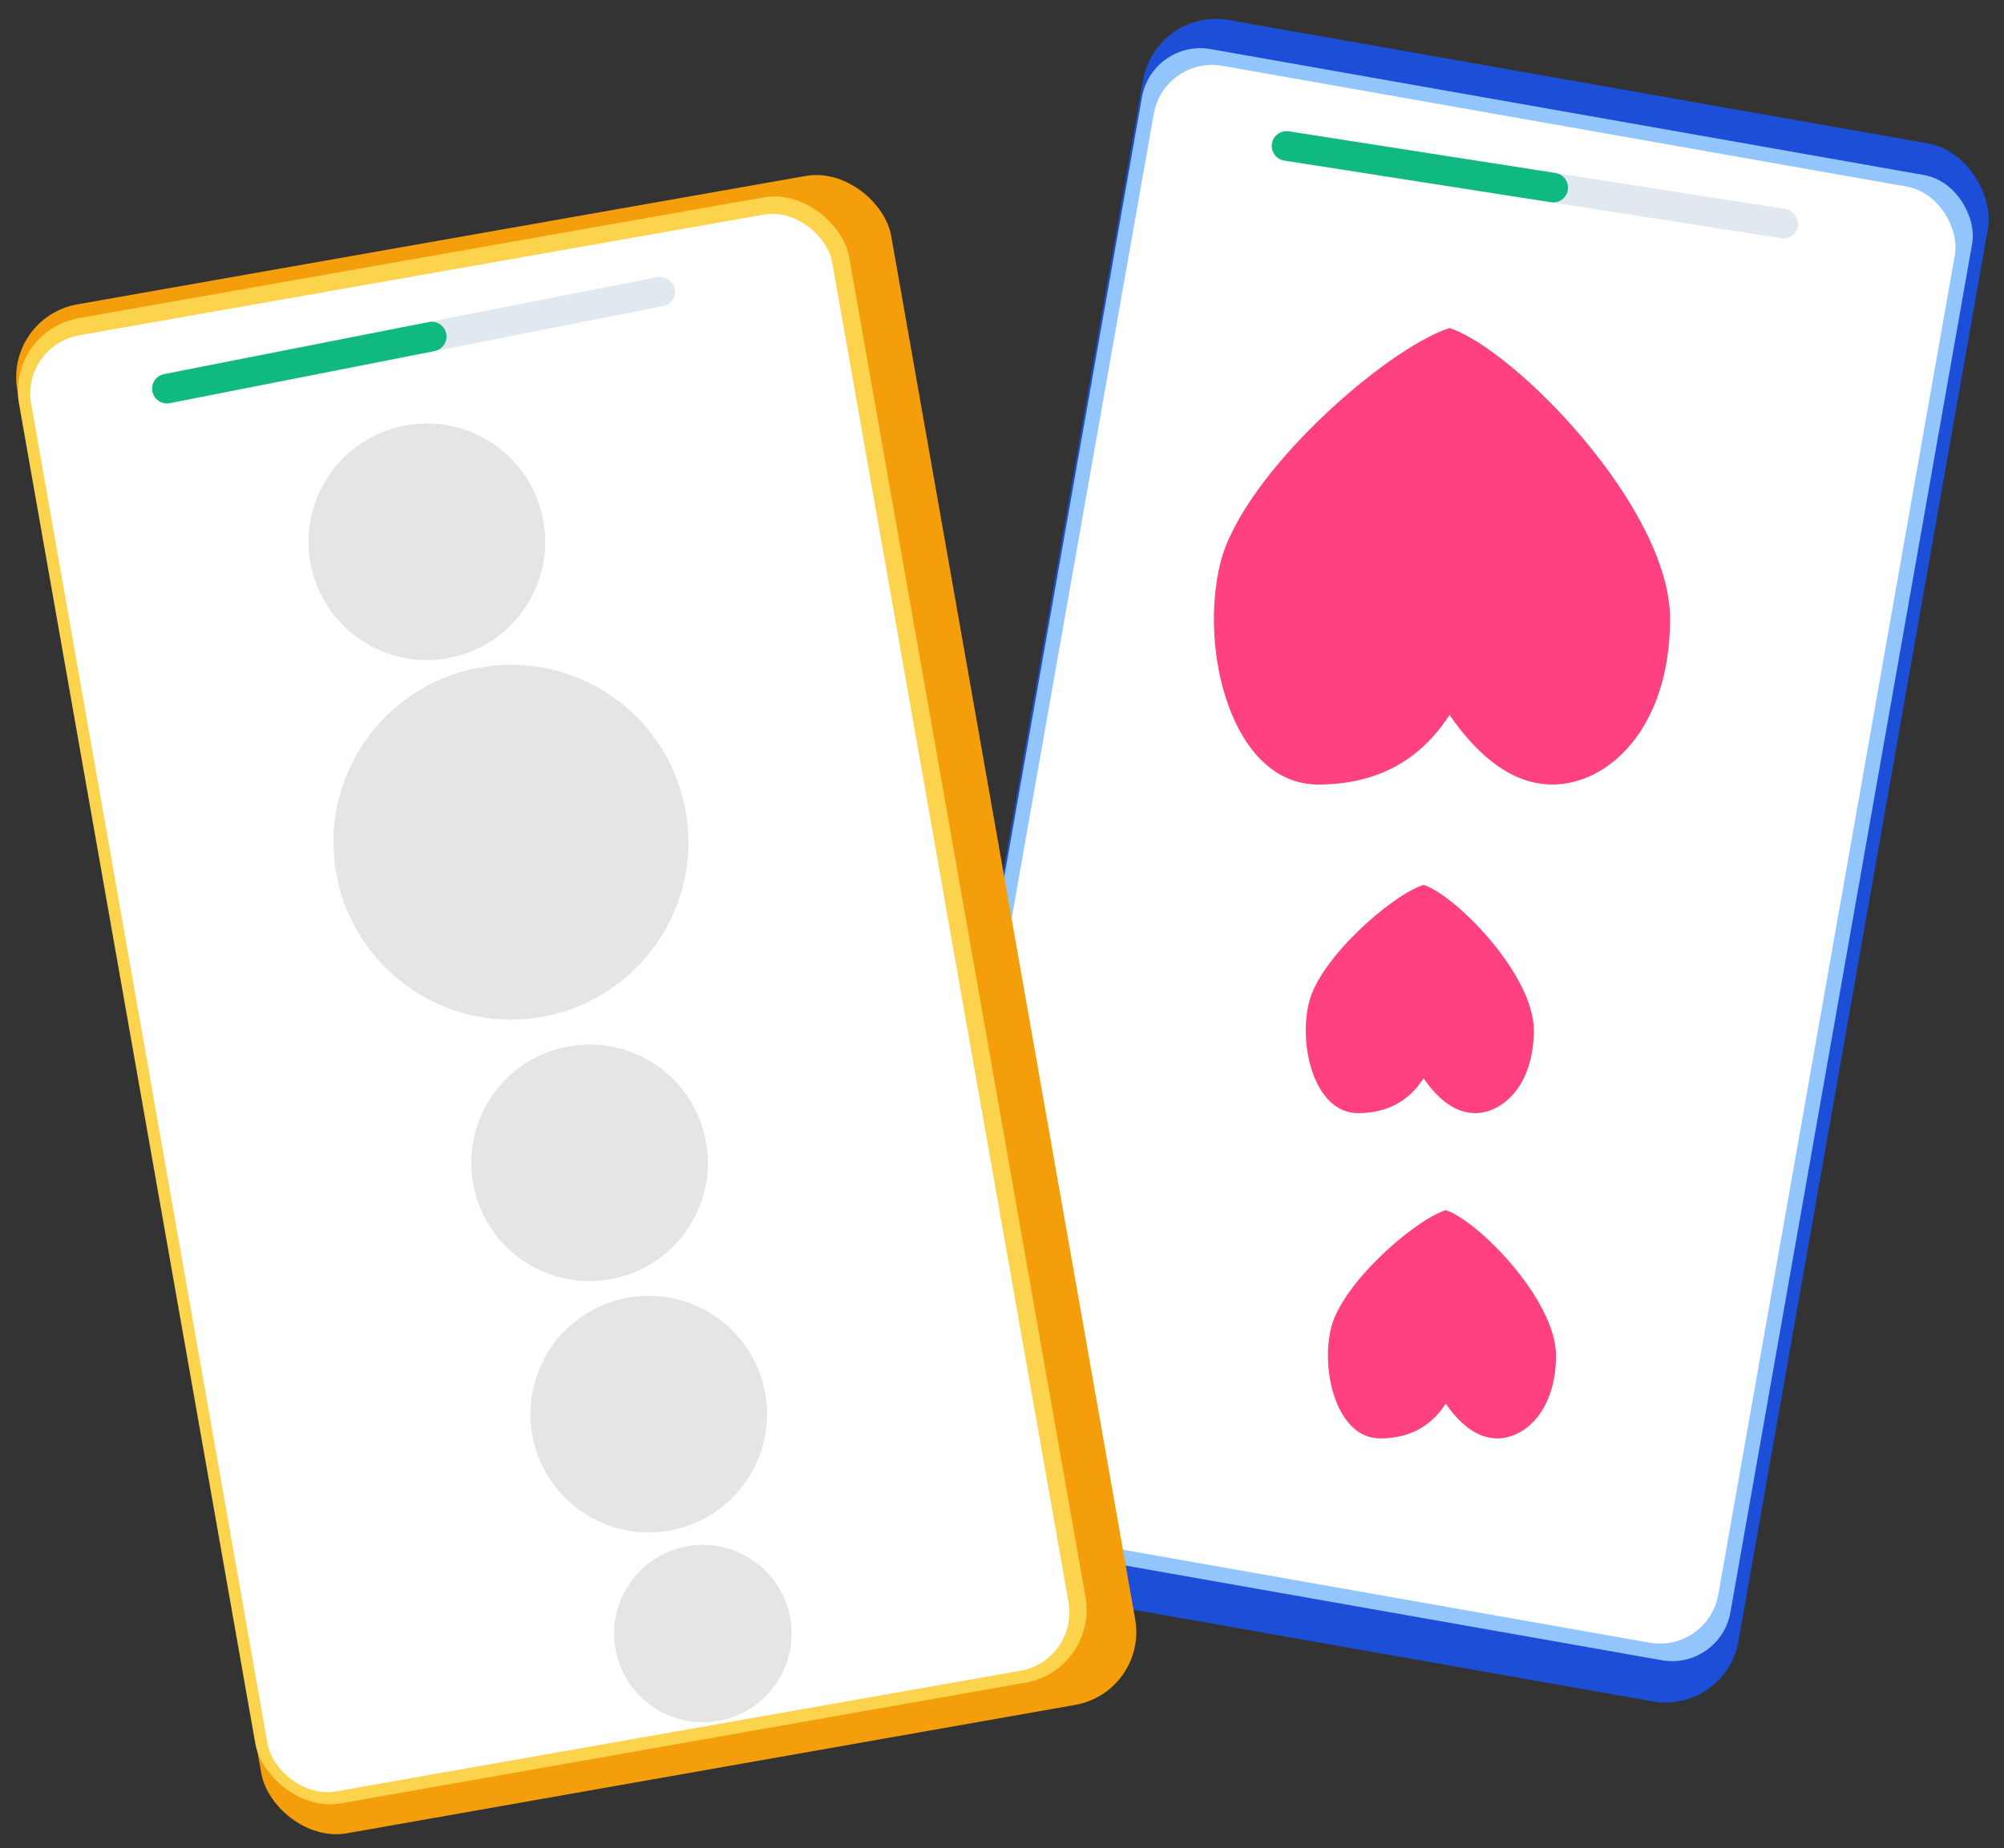 <svg width="271" height="250" viewBox="0 0 271 250" fill="none" xmlns="http://www.w3.org/2000/svg">
<rect x="0" y="0" width="271" height="250" fill="#333333" stroke="none"/>
<rect x="233.346" y="231.88" width="116" height="214" rx="10" transform="rotate(-169.986 233.346 231.88)" fill="#1D4ED8"/>
<rect x="232.612" y="225.965" width="114" height="204" rx="8" transform="rotate(-169.986 232.612 225.965)" fill="#93C5FD"/>
<rect x="230.966" y="223.591" width="110" height="200" rx="8" transform="rotate(-169.986 230.966 223.591)" fill="white"/>
<rect x="172.313" y="17.458" width="72" height="4" rx="2" transform="rotate(8.885 172.313 17.458)" fill="#E2E8F0"/>
<path d="M172.004 19.434C172.174 18.343 173.197 17.596 174.289 17.767L210.351 23.404C211.442 23.575 212.189 24.598 212.018 25.689C211.847 26.78 210.824 27.526 209.733 27.356L173.671 21.719C172.58 21.548 171.833 20.525 172.004 19.434Z" fill="#10B981"/>
<path opacity="0.75" fill-rule="evenodd" clip-rule="evenodd" d="M196.018 96.705C191.967 102.98 186.047 106.118 178.257 106.118C166.572 106.118 162.062 87.892 165.052 76.066C168.041 64.24 187.156 47.278 196.018 44.368C204.855 47.278 225.84 68.736 225.84 83.698C225.84 98.66 217.365 106.118 209.951 106.118C205.009 106.118 200.364 102.98 196.018 96.705Z" fill="#FF0057"/>
<g clip-path="url(#clip0_9_468)">
<path opacity="0.75" fill-rule="evenodd" clip-rule="evenodd" d="M192.508 145.86C190.482 148.997 187.522 150.566 183.627 150.566C177.785 150.566 175.53 141.453 177.025 135.54C178.519 129.627 188.077 121.146 192.508 119.691C196.927 121.146 207.419 131.875 207.419 139.356C207.419 146.837 203.182 150.566 199.475 150.566C197.003 150.566 194.681 148.997 192.508 145.86Z" fill="#FF0057"/>
</g>
<g clip-path="url(#clip1_9_468)">
<path opacity="0.75" fill-rule="evenodd" clip-rule="evenodd" d="M195.508 189.86C193.482 192.997 190.522 194.566 186.627 194.566C180.785 194.566 178.53 185.453 180.025 179.54C181.519 173.627 191.077 165.146 195.508 163.691C199.927 165.146 210.419 175.875 210.419 183.356C210.419 190.837 206.182 194.566 202.475 194.566C200.003 194.566 197.681 192.997 195.508 189.86Z" fill="#FF0057"/>
</g>
<rect x="155.246" y="228.877" width="120" height="210" rx="10" transform="rotate(170 155.246 228.877)" fill="#F59E0B"/>
<rect x="148.526" y="225.866" width="114" height="204" rx="10" transform="rotate(170 148.526 225.866)" fill="#FCD34D"/>
<rect x="145.885" y="224.602" width="110" height="200" rx="8" transform="rotate(170 145.885 224.602)" fill="white"/>
<rect x="20.223" y="50.992" width="72" height="4" rx="2" transform="rotate(-11.13 20.223 50.992)" fill="#E2E8F0"/>
<path d="M20.609 52.955C20.396 51.871 21.102 50.82 22.185 50.606L57.999 43.561C59.083 43.347 60.134 44.053 60.347 45.137C60.56 46.221 59.855 47.272 58.771 47.485L22.957 54.531C21.874 54.744 20.822 54.039 20.609 52.955Z" fill="#10B981"/>
<path d="M54.712 57.572C63.39 55.906 71.775 61.59 73.441 70.269C75.107 78.947 69.422 87.332 60.744 88.998C52.066 90.663 43.681 84.979 42.015 76.301C40.349 67.623 46.034 59.237 54.712 57.572Z" fill="#E7E5E4"/>
<path d="M64.568 90.35C77.586 87.852 90.164 96.379 92.662 109.396C95.161 122.413 86.634 134.991 73.617 137.49C60.6 139.988 48.022 131.461 45.523 118.444C43.024 105.427 51.551 92.849 64.568 90.35Z" fill="#E7E5E4"/>
<path d="M76.712 141.571C85.39 139.906 93.775 145.59 95.441 154.268C97.107 162.947 91.422 171.332 82.744 172.998C74.066 174.664 65.681 168.979 64.015 160.301C62.349 151.623 68.034 143.237 76.712 141.571Z" fill="#E7E5E4"/>
<path d="M84.712 175.571C93.39 173.906 101.775 179.59 103.441 188.268C105.107 196.947 99.422 205.332 90.744 206.998C82.066 208.664 73.681 202.979 72.015 194.301C70.349 185.623 76.034 177.237 84.712 175.571Z" fill="#E7E5E4"/>
<path d="M92.784 209.182C99.292 207.933 105.581 212.196 106.831 218.705C108.08 225.213 103.816 231.502 97.308 232.752C90.799 234.001 84.51 229.738 83.261 223.229C82.011 216.72 86.275 210.431 92.784 209.182Z" fill="#E7E5E4"/>
<defs>
<clipPath id="clip0_9_468">
<rect width="32" height="32" fill="white" transform="matrix(1 0 0 -1 175.998 151.014)"/>
</clipPath>
<clipPath id="clip1_9_468">
<rect width="32" height="32" fill="white" transform="matrix(1 0 0 -1 178.998 195.014)"/>
</clipPath>
</defs>
</svg>
